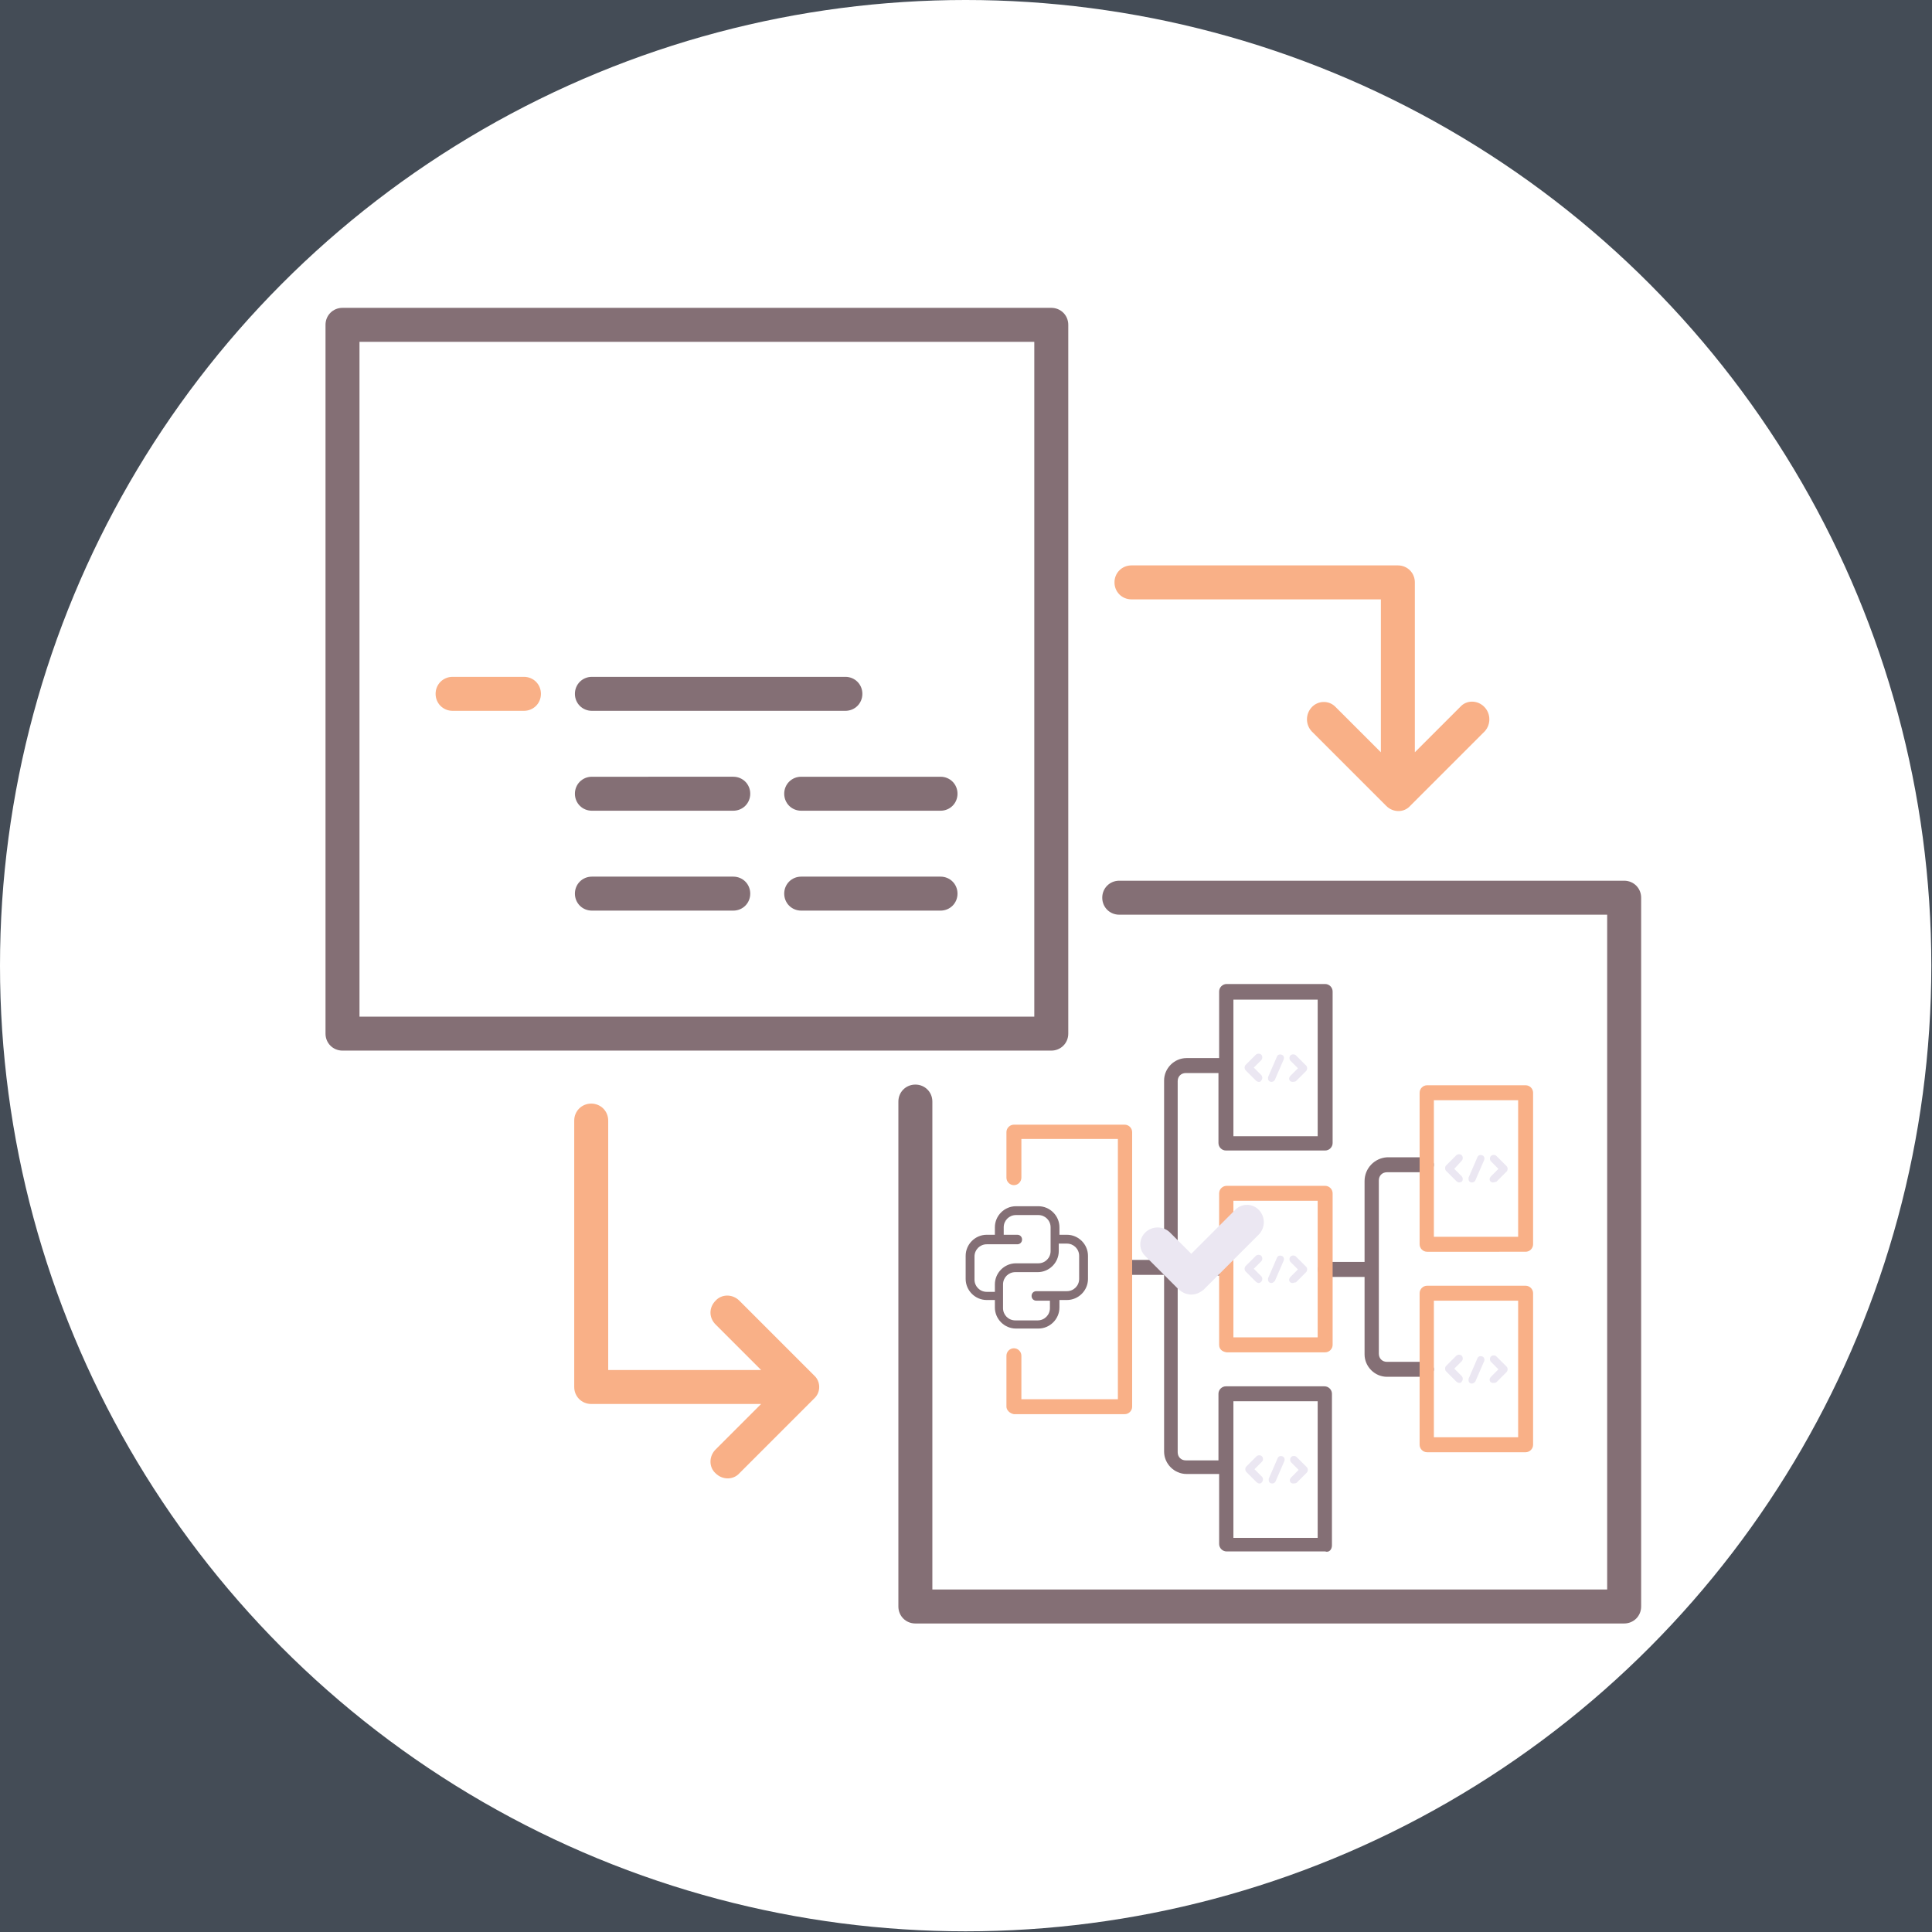 <?xml version="1.0" encoding="utf-8"?>
<!-- Generator: Adobe Illustrator 25.2.1, SVG Export Plug-In . SVG Version: 6.00 Build 0)  -->
<svg version="1.1" id="Layer_1" xmlns="http://www.w3.org/2000/svg" xmlns:xlink="http://www.w3.org/1999/xlink" x="0px" y="0px"
	 viewBox="0 0 284.3 284.3" style="enable-background:new 0 0 284.3 284.3;" xml:space="preserve">
<style type="text/css">
	.st0{fill:#444C56;}
	.st1{fill:#FFFFFF;}
	.st2{fill:#846F75;}
	.st3{fill:#F9B087;}
	.st4{fill:#EBE7F2;}
</style>
<rect class="st0" width="284.3" height="284.3"/>
<circle class="st1" cx="142.1" cy="142.1" r="142.1"/>
<path class="st2" d="M157.2,152.1V47.8c0-1.4-1.1-2.5-2.5-2.5H50.4c-1.4,0-2.5,1.1-2.5,2.5v104.3c0,1.4,1.1,2.5,2.5,2.5h104.3
	C156.1,154.6,157.2,153.5,157.2,152.1z M152.2,149.6H52.9V50.3h99.3V149.6z"/>
<path class="st2" d="M239,129.6h-74.3c-1.4,0-2.5,1.1-2.5,2.5c0,1.4,1.1,2.5,2.5,2.5h71.8v99.3h-99.3v-71.8c0-1.4-1.1-2.5-2.5-2.5
	c-1.4,0-2.5,1.1-2.5,2.5v74.3c0,1.4,1.1,2.5,2.5,2.5H239c1.4,0,2.5-1.1,2.5-2.5V132.1C241.5,130.7,240.4,129.6,239,129.6z"/>
<path class="st2" d="M124.4,99.6H87.1c-1.4,0-2.5,1.1-2.5,2.5s1.1,2.5,2.5,2.5h37.3c1.4,0,2.5-1.1,2.5-2.5S125.8,99.6,124.4,99.6
	L124.4,99.6z"/>
<path class="st2" d="M87.1,119.3h20.8c1.4,0,2.5-1.1,2.5-2.5s-1.1-2.5-2.5-2.5H87.1c-1.4,0-2.5,1.1-2.5,2.5S85.7,119.3,87.1,119.3z"
	/>
<path class="st2" d="M138.4,114.3h-20.5c-1.4,0-2.5,1.1-2.5,2.5s1.1,2.5,2.5,2.5h20.5c1.4,0,2.5-1.1,2.5-2.5
	S139.8,114.3,138.4,114.3z"/>
<path class="st2" d="M87.1,134h20.8c1.4,0,2.5-1.1,2.5-2.5s-1.1-2.5-2.5-2.5H87.1c-1.4,0-2.5,1.1-2.5,2.5S85.7,134,87.1,134z"/>
<path class="st2" d="M138.4,129h-20.5c-1.4,0-2.5,1.1-2.5,2.5s1.1,2.5,2.5,2.5h20.5c1.4,0,2.5-1.1,2.5-2.5S139.8,129,138.4,129z"/>
<path class="st3" d="M77.1,104.6H66.6c-1.4,0-2.5-1.1-2.5-2.5s1.1-2.5,2.5-2.5h10.5c1.4,0,2.5,1.1,2.5,2.5S78.5,104.6,77.1,104.6z"
	/>
<path class="st3" d="M218.4,104c-1-1-2.6-1-3.5,0l-6.7,6.7v-25c0-1.4-1.1-2.5-2.5-2.5h-39.2c-1.4,0-2.5,1.1-2.5,2.5s1.1,2.5,2.5,2.5
	h36.7v22.5l-6.7-6.7c-1-1-2.6-0.9-3.5,0.1c-0.9,1-0.9,2.5,0,3.5l11,11c1,1,2.6,1,3.5,0l11-11C219.4,106.6,219.4,105,218.4,104z"/>
<path class="st3" d="M119.8,202.4l-11-11c-1-1-2.6-1-3.5,0c-1,1-1,2.5,0,3.5l6.7,6.7H89.5v-36.7c0-1.4-1.1-2.5-2.5-2.5
	s-2.5,1.1-2.5,2.5v39.2c0,1.4,1.1,2.5,2.5,2.5h25l-6.7,6.7c-1,1-1,2.6,0,3.5c1,1,2.6,1,3.5,0c0,0,0,0,0,0l11-11
	C120.8,204.9,120.8,203.3,119.8,202.4C119.8,202.4,119.8,202.4,119.8,202.4z"/>
<path class="st2" d="M200.8,173.8v11.9H195c-0.6,0-1.1,0.5-1.1,1.1s0.5,1.1,1.1,1.1h5.8v11.4c0,1.8,1.5,3.3,3.3,3.3h5.8
	c0.6,0,1.1-0.5,1.1-1.1s-0.5-1.1-1.1-1.1h-5.8c-0.7,0-1.2-0.5-1.2-1.2v-25.5c0-0.7,0.5-1.2,1.2-1.2h5.8c0.6,0,1.1-0.5,1.1-1.1
	s-0.5-1.1-1.1-1.1h-5.8C202.3,170.4,200.8,171.9,200.8,173.8z"/>
<path class="st2" d="M196,227.4v-22.3c0-0.6-0.5-1.1-1.1-1.1h-14.5c-0.6,0-1.1,0.5-1.1,1.1v9.8h-4.8c-0.7,0-1.2-0.5-1.2-1.2v-26h7.1
	c0.6,0,1.1-0.5,1.1-1.1s-0.5-1.1-1.1-1.1h-7.1v-26.4c0-0.7,0.5-1.2,1.2-1.2h4.8v10.3c0,0.6,0.5,1.1,1.1,1.1H195
	c0.6,0,1.1-0.5,1.1-1.1v-22.3c0-0.6-0.5-1.1-1.1-1.1h-14.5c-0.6,0-1.1,0.5-1.1,1.1v9.8h-4.8c-1.8,0-3.3,1.5-3.3,3.3v26.4h-5.4
	c-0.6,0-1.1,0.5-1.1,1.1s0.5,1.1,1.1,1.1h5.4v26c0,1.8,1.5,3.3,3.3,3.3h4.8v10.3c0,0.6,0.5,1.1,1.1,1.1H195
	C195.6,228.5,196,228,196,227.4C196,227.4,196,227.4,196,227.4z M193.9,147.1v20.1h-12.4v-20.1H193.9z M181.5,226.3v-20.1h12.4v20.1
	L181.5,226.3z"/>
<path class="st3" d="M179.4,197.9v-22.3c0-0.6,0.5-1.1,1.1-1.1H195c0.6,0,1.1,0.5,1.1,1.1v22.3c0,0.6-0.5,1.1-1.1,1.1h-14.5
	C179.8,198.9,179.4,198.5,179.4,197.9z M181.5,176.7v20.1h12.4v-20.1H181.5z"/>
<path class="st3" d="M208.9,183.1v-22.3c0-0.6,0.5-1.1,1.1-1.1h14.5c0.6,0,1.1,0.5,1.1,1.1v22.3c0,0.6-0.5,1.1-1.1,1.1H210
	C209.4,184.2,208.9,183.7,208.9,183.1z M211,161.9V182h12.4v-20.1H211z"/>
<path class="st3" d="M208.9,212.6v-22.3c0-0.6,0.5-1.1,1.1-1.1h14.5c0.6,0,1.1,0.5,1.1,1.1v22.3c0,0.6-0.5,1.1-1.1,1.1H210
	C209.4,213.7,208.9,213.2,208.9,212.6z M211,191.4v20.1h12.4v-20.1H211z"/>
<path class="st3" d="M148.1,207v-7.5c0-0.6,0.5-1.1,1.1-1.1s1.1,0.5,1.1,1.1v6.4h14.2v-38.3h-14.2v5.7c0,0.6-0.5,1.1-1.1,1.1
	s-1.1-0.5-1.1-1.1v-6.7c0-0.6,0.5-1.1,1.1-1.1h16.3c0.6,0,1.1,0.5,1.1,1.1V207c0,0.6-0.5,1.1-1.1,1.1h-16.3
	C148.6,208,148.1,207.5,148.1,207z"/>
<path class="st2" d="M146.4,181.7h-1.2c-1.7,0-3.1,1.4-3.1,3.1v3.4c0,1.7,1.4,3.1,3.1,3.1h1.2v1.1c0,1.7,1.4,3.1,3.1,3.1h3.3
	c1.7,0,3.1-1.4,3.1-3.1v-1.1h1.1c1.7,0,3.1-1.4,3.1-3.1v-3.4c0-1.7-1.4-3.1-3.1-3.1h-1.1v-1.1c0-1.7-1.4-3.1-3.1-3.1h-3.3
	c-1.7,0-3.1,1.4-3.1,3.1V181.7z M157,183c1,0,1.8,0.8,1.8,1.8v3.4c0,1-0.8,1.8-1.8,1.8h-4.5c-0.4,0-0.7,0.3-0.7,0.7
	c0,0.4,0.3,0.7,0.7,0.7h2v1.1c0,1-0.8,1.8-1.8,1.8h-3.3c-1,0-1.8-0.8-1.8-1.8V189c0-1,0.8-1.8,1.8-1.8h3.3c1.7,0,3.1-1.4,3.1-3.1
	V183H157z M149.5,178.8h3.3c1,0,1.8,0.8,1.8,1.8v3.5c0,1-0.8,1.8-1.8,1.8h-3.3c-1.7,0-3.1,1.4-3.1,3.1v1.1h-1.2
	c-1,0-1.8-0.8-1.8-1.8v-3.4c0-1,0.8-1.8,1.8-1.8h4.5c0.4,0,0.7-0.3,0.7-0.7c0-0.4-0.3-0.7-0.7-0.7h-2v-1.1
	C147.7,179.6,148.5,178.8,149.5,178.8z"/>
<g id="Canvas" transform="translate(-1640 -2453)">
	<g id="Group_2_">
		<g id="Group_1_">
			<g id="Group">
				<g id="g">
					<g id="path">
						<g id="path9_fill">
							<g transform="translate(1640.54 2474.36)">
								<path id="path0_fill" class="st2" d="M1705.9,2527.1c0,0.9-0.1,1.2-0.2,1.4c-0.2,0.2-0.5,0.3-0.7,0.3l0.1,0.5
									c0.4,0,0.8-0.1,1.1-0.4c0.2-0.2,0.3-0.4,0.4-0.7s0.1-0.5,0.1-0.8v-3.3h-0.7V2527.1L1705.9,2527.1z"/>
							</g>
						</g>
					</g>
					<g id="path_1_">
						<g id="path10_fill">
							<g transform="translate(1645.68 2474.37)">
								<path id="path1_fill" class="st2" d="M1710.9,2526.7c0,0.4,0,0.7,0,1h-0.6l0-0.6c-0.1,0.2-0.3,0.4-0.5,0.5
									c-0.2,0.1-0.5,0.2-0.7,0.2c-0.6,0-1.3-0.3-1.3-1.6v-2.1h0.7v2c0,0.7,0.2,1.2,0.8,1.2c0.1,0,0.2,0,0.4-0.1
									c0.1,0,0.2-0.1,0.3-0.2c0.1-0.1,0.2-0.2,0.2-0.3c0-0.1,0.1-0.2,0.1-0.4v-2.2h0.7L1710.9,2526.7L1710.9,2526.7z"/>
							</g>
						</g>
					</g>
					<g id="path_2_">
						<g id="path11_fill">
							<g transform="translate(1653.39 2474.26)">
								<path id="path2_fill" class="st2" d="M1712.2,2525.3c0-0.5,0-0.8,0-1.2h0.6l0,0.6c0.1-0.2,0.3-0.4,0.6-0.5
									c0.2-0.1,0.5-0.2,0.7-0.2c0.9,0,1.6,0.7,1.6,1.8c0,1.3-0.8,1.9-1.7,1.9c-0.2,0-0.4,0-0.6-0.1s-0.4-0.2-0.5-0.4l0,0v2h-0.7
									V2525.3L1712.2,2525.3z M1712.8,2526.2c0,0.1,0,0.2,0,0.3c0.1,0.2,0.2,0.4,0.4,0.6s0.4,0.2,0.6,0.2c0.7,0,1.1-0.6,1.1-1.4
									c0-0.7-0.4-1.3-1.1-1.3c-0.3,0-0.5,0.1-0.7,0.3s-0.3,0.5-0.3,0.7V2526.2z"/>
							</g>
						</g>
					</g>
					<g id="path_3_">
						<g id="path12_fill">
							<g transform="translate(1660.43 2474.39)">
								<path id="path3_fill" class="st2" d="M1716.8,2524.1l0.8,2.1c0.1,0.2,0.2,0.5,0.2,0.7c0.1-0.2,0.1-0.5,0.2-0.8l0.7-2.1h0.7
									l-1,2.6c-0.5,1.2-0.8,1.9-1.3,2.3c-0.2,0.2-0.5,0.4-0.8,0.4l-0.2-0.6c0.2-0.1,0.4-0.2,0.6-0.3c0.2-0.2,0.4-0.4,0.6-0.7
									c0,0,0-0.1,0.1-0.2c0-0.1,0-0.1,0-0.2l-1.4-3.3L1716.8,2524.1L1716.8,2524.1z"/>
							</g>
						</g>
					</g>
					<g id="path_4_">
						<g id="path13_fill">
							<g transform="translate(1667.55 2472.54)">
								<path id="path4_fill" class="st2" d="M1721.3,2523v1h1v0.5h-1v2c0,0.4,0.1,0.7,0.5,0.7c0.1,0,0.3,0,0.4,0l0,0.5
									c-0.2,0.1-0.4,0.1-0.6,0.1c-0.1,0-0.3,0-0.4-0.1c-0.1,0-0.2-0.1-0.3-0.2c-0.2-0.3-0.3-0.6-0.3-0.9v-2h-0.6v-0.5h0.6v-0.9
									L1721.3,2523z"/>
							</g>
						</g>
					</g>
					<g id="path_5_">
						<g id="path14_fill">
							<g transform="translate(1672.47 2474.29)">
								<path id="path5_fill" class="st2" d="M1723.4,2526c0,0.2,0,0.3,0.1,0.5c0.1,0.2,0.2,0.3,0.3,0.4c0.1,0.1,0.3,0.2,0.4,0.3
									c0.2,0.1,0.3,0.1,0.5,0.1c0.3,0,0.7-0.1,1-0.2l0.1,0.5c-0.4,0.2-0.8,0.2-1.2,0.2c-0.2,0-0.5,0-0.7-0.1s-0.4-0.2-0.6-0.4
									s-0.3-0.4-0.4-0.6s-0.1-0.5-0.1-0.7c0-1.1,0.7-2,1.7-2c1.2,0,1.5,1,1.5,1.7c0,0.1,0,0.2,0,0.3L1723.4,2526L1723.4,2526z
									 M1725.4,2525.5c0-0.1,0-0.3,0-0.4c0-0.1-0.1-0.2-0.2-0.4c-0.1-0.1-0.2-0.2-0.3-0.2c-0.1-0.1-0.3-0.1-0.4-0.1
									c-0.3,0-0.5,0.1-0.7,0.3c-0.2,0.2-0.3,0.5-0.3,0.7H1725.4z"/>
							</g>
						</g>
					</g>
					<g id="path_6_">
						<g id="path15_fill">
							<g transform="translate(1679.98 2474.24)">
								<path id="path6_fill" class="st2" d="M1727,2525.2c0-0.4,0-0.8,0-1.1h0.6v0.7h0c0.1-0.2,0.2-0.4,0.4-0.6
									c0.2-0.1,0.4-0.2,0.6-0.2c0.1,0,0.1,0,0.2,0v0.6c-0.1,0-0.2,0-0.2,0c-0.2,0-0.4,0.1-0.6,0.3c-0.2,0.2-0.3,0.4-0.3,0.6
									c0,0.1,0,0.2,0,0.3v1.9h-0.7L1727,2525.2L1727,2525.2z"/>
							</g>
						</g>
					</g>
				</g>
			</g>
		</g>
	</g>
</g>
<g>
	<path class="st4" d="M187.1,159.2c-0.3,0-0.5-0.2-0.5-0.5c0-0.1,0-0.1,0-0.2l1.3-3c0.1-0.3,0.4-0.4,0.7-0.3
		c0.3,0.1,0.4,0.4,0.3,0.7l-1.3,3C187.5,159.1,187.3,159.2,187.1,159.2z"/>
	<path class="st4" d="M190.2,159.2c-0.3,0-0.5-0.2-0.5-0.5c0-0.1,0.1-0.3,0.2-0.4l1.1-1.1l-1.1-1.1c-0.2-0.2-0.2-0.6,0-0.8
		c0.2-0.2,0.6-0.2,0.8,0l1.5,1.5c0.2,0.2,0.2,0.6,0,0.8c0,0,0,0,0,0l-1.5,1.5C190.5,159.2,190.3,159.2,190.2,159.2z"/>
	<path class="st4" d="M185.2,159.2c-0.1,0-0.3-0.1-0.4-0.2l-1.5-1.5c-0.2-0.2-0.2-0.6,0-0.8l1.5-1.5c0.2-0.2,0.6-0.2,0.8,0
		c0.2,0.2,0.2,0.6,0,0.8c0,0,0,0,0,0l-1.1,1.1l1.1,1.1c0.2,0.2,0.2,0.6,0,0.8C185.5,159.2,185.4,159.2,185.2,159.2z"/>
</g>
<g>
	<path class="st4" d="M187.2,218.3c-0.3,0-0.5-0.2-0.5-0.5c0-0.1,0-0.1,0-0.2l1.3-3c0.1-0.3,0.4-0.4,0.7-0.3s0.4,0.4,0.3,0.7l-1.3,3
		C187.6,218.2,187.4,218.3,187.2,218.3z"/>
	<path class="st4" d="M190.3,218.3c-0.3,0-0.5-0.2-0.5-0.5c0-0.1,0.1-0.3,0.2-0.4l1.1-1.1l-1.1-1.1c-0.2-0.2-0.2-0.6,0-0.8
		c0.2-0.2,0.6-0.2,0.8,0l1.5,1.5c0.2,0.2,0.2,0.6,0,0.8c0,0,0,0,0,0l-1.5,1.5C190.6,218.3,190.4,218.3,190.3,218.3z"/>
	<path class="st4" d="M185.3,218.3c-0.1,0-0.3-0.1-0.4-0.2l-1.5-1.5c-0.2-0.2-0.2-0.6,0-0.8l1.5-1.5c0.2-0.2,0.6-0.2,0.8,0
		c0.2,0.2,0.2,0.6,0,0.8c0,0,0,0,0,0l-1.1,1.1l1.1,1.1c0.2,0.2,0.2,0.6,0,0.8C185.6,218.3,185.4,218.3,185.3,218.3z"/>
</g>
<g>
	<path class="st4" d="M187.1,188.8c-0.3,0-0.5-0.2-0.5-0.5c0-0.1,0-0.1,0-0.2l1.3-3c0.1-0.3,0.4-0.4,0.7-0.3s0.4,0.4,0.3,0.7l-1.3,3
		C187.5,188.6,187.3,188.8,187.1,188.8z"/>
	<path class="st4" d="M190.2,188.8c-0.3,0-0.5-0.2-0.5-0.5c0-0.1,0.1-0.3,0.2-0.4l1.1-1.1l-1.1-1.1c-0.2-0.2-0.2-0.6,0-0.8
		c0.2-0.2,0.6-0.2,0.8,0l1.5,1.5c0.2,0.2,0.2,0.6,0,0.8c0,0,0,0,0,0l-1.5,1.5C190.5,188.7,190.3,188.8,190.2,188.8z"/>
	<path class="st4" d="M185.2,188.8c-0.1,0-0.3-0.1-0.4-0.2l-1.5-1.5c-0.2-0.2-0.2-0.6,0-0.8l1.5-1.5c0.2-0.2,0.6-0.2,0.8,0
		c0.2,0.2,0.2,0.6,0,0.8c0,0,0,0,0,0l-1.1,1.1l1.1,1.1c0.2,0.2,0.2,0.6,0,0.8C185.5,188.7,185.4,188.8,185.2,188.8z"/>
</g>
<g>
	<path class="st4" d="M216.6,174c-0.3,0-0.5-0.2-0.5-0.5c0-0.1,0-0.1,0-0.2l1.3-3c0.1-0.3,0.4-0.4,0.7-0.3s0.4,0.4,0.3,0.7l-1.3,3
		C217,173.9,216.8,174,216.6,174z"/>
	<path class="st4" d="M219.7,174c-0.3,0-0.5-0.2-0.5-0.5c0-0.1,0.1-0.3,0.2-0.4l1.1-1.1l-1.1-1.1c-0.2-0.2-0.2-0.6,0-0.8
		c0.2-0.2,0.6-0.2,0.8,0l1.5,1.5c0.2,0.2,0.2,0.6,0,0.8c0,0,0,0,0,0l-1.5,1.5C220,173.9,219.9,174,219.7,174z"/>
	<path class="st4" d="M214.7,174c-0.1,0-0.3-0.1-0.4-0.2l-1.5-1.5c-0.2-0.2-0.2-0.6,0-0.8l1.5-1.5c0.2-0.2,0.6-0.2,0.8,0
		c0.2,0.2,0.2,0.6,0,0.8c0,0,0,0,0,0L214,172l1.1,1.1c0.2,0.2,0.2,0.6,0,0.8C215,173.9,214.9,174,214.7,174z"/>
</g>
<g>
	<path class="st4" d="M216.6,203.6c-0.3,0-0.5-0.2-0.5-0.5c0-0.1,0-0.1,0-0.2l1.3-3c0.1-0.3,0.4-0.4,0.7-0.3
		c0.3,0.1,0.4,0.4,0.3,0.7l-1.3,3C217,203.4,216.8,203.6,216.6,203.6z"/>
	<path class="st4" d="M219.7,203.5c-0.3,0-0.5-0.2-0.5-0.5c0-0.1,0.1-0.3,0.2-0.4l1.1-1.1l-1.1-1.1c-0.2-0.2-0.2-0.6,0-0.8
		c0.2-0.2,0.6-0.2,0.8,0l1.5,1.5c0.2,0.2,0.2,0.6,0,0.8c0,0,0,0,0,0l-1.5,1.5C220,203.5,219.9,203.5,219.7,203.5z"/>
	<path class="st4" d="M214.7,203.5c-0.1,0-0.3-0.1-0.4-0.2l-1.5-1.5c-0.2-0.2-0.2-0.6,0-0.8l1.5-1.5c0.2-0.2,0.6-0.2,0.8,0
		s0.2,0.6,0,0.8c0,0,0,0,0,0l-1.1,1.1l1.1,1.1c0.2,0.2,0.2,0.6,0,0.8C215,203.5,214.9,203.5,214.7,203.5z"/>
</g>
<g id="g_1_">
	<g id="path_7_">
		<g id="path16_fill">
			<g transform="translate(1673.48 2453.69)">
				<path id="path7_fill" class="st2" d="M87.8,60.3c0,0.4-0.1,0.7-0.2,1c-0.2,0.3-0.5,0.6-0.8,0.7c-0.3,0.2-0.7,0.2-1.1,0.2
					c-0.4-0.1-0.7-0.2-1-0.5c-0.3-0.2-0.5-0.6-0.6-0.9c-0.1-0.4-0.1-0.7,0.1-1.1c0.1-0.3,0.3-0.6,0.6-0.9s0.6-0.3,1-0.4
					c0.2,0,0.5,0,0.7,0.1c0.2,0.1,0.4,0.2,0.6,0.4c0.2,0.2,0.3,0.4,0.4,0.6C87.7,59.8,87.8,60,87.8,60.3L87.8,60.3z"/>
			</g>
		</g>
	</g>
	<g id="path_8_">
		<g id="path17_fill">
			<g transform="translate(1643.21 2484.27)">
				<path id="path8_fill" class="st3" d="M77.1,81.4c-4.9,0-9.1-1.7-11.3-4.3c0.9,2.3,2.4,4.3,4.4,5.7c2,1.4,4.4,2.2,6.9,2.2
					c2.5,0,4.9-0.8,6.9-2.2c2-1.4,3.6-3.4,4.4-5.7C86.2,79.7,82,81.4,77.1,81.4z"/>
			</g>
		</g>
	</g>
	<g id="path_9_">
		<g id="path18_fill">
			<g transform="translate(1643.21 2457.88)">
				<path id="path9_fill_1_" class="st3" d="M77.1,64.7c4.9,0,9.1,1.7,11.3,4.3c-0.9-2.3-2.4-4.3-4.4-5.7c-2-1.4-4.4-2.2-6.9-2.2
					c-2.5,0-4.9,0.8-6.9,2.2c-2,1.4-3.6,3.4-4.4,5.7C68,66.4,72.2,64.7,77.1,64.7z"/>
			</g>
		</g>
	</g>
	<g id="path_10_">
		<g id="path19_fill">
			<g transform="translate(1643.28 2496.09)">
				<path id="path10_fill_1_" class="st2" d="M70.4,86.4c0,0.5-0.1,0.9-0.3,1.3c-0.2,0.4-0.6,0.7-1,0.9s-0.9,0.3-1.3,0.2
					c-0.5-0.1-0.9-0.3-1.2-0.6c-0.3-0.3-0.6-0.7-0.7-1.2c-0.1-0.4-0.1-0.9,0.1-1.3c0.2-0.4,0.4-0.8,0.8-1.1c0.4-0.3,0.8-0.4,1.3-0.4
					c0.3,0,0.6,0,0.9,0.1c0.3,0.1,0.5,0.3,0.8,0.5s0.4,0.4,0.5,0.7C70.3,85.8,70.4,86.1,70.4,86.4L70.4,86.4z"/>
			</g>
		</g>
	</g>
	<g id="path_11_">
		<g id="path20_fill">
			<g transform="translate(1641.87 2458.43)">
				<path id="path11_fill_1_" class="st2" d="M66.3,64.1c-0.3,0-0.5-0.1-0.7-0.2c-0.2-0.1-0.4-0.3-0.5-0.6C65,63,64.9,62.8,65,62.5
					c0-0.3,0.2-0.5,0.3-0.7c0.2-0.2,0.4-0.3,0.7-0.4c0.3-0.1,0.5,0,0.8,0c0.2,0.1,0.5,0.3,0.6,0.5c0.2,0.2,0.2,0.5,0.3,0.7
					c0,0.4-0.1,0.7-0.4,1C67,63.9,66.7,64.1,66.3,64.1z"/>
			</g>
		</g>
	</g>
</g>
<path class="st4" d="M175.3,190.5c-0.7,0-1.3-0.3-1.8-0.7l-5-5c-1-1-0.9-2.6,0.1-3.5c1-0.9,2.5-0.9,3.5,0l3.2,3.2l6.5-6.5
	c1-1,2.6-0.9,3.5,0.1c0.9,1,0.9,2.5,0,3.5l-8.2,8.2C176.6,190.2,176,190.5,175.3,190.5z"/>
</svg>
